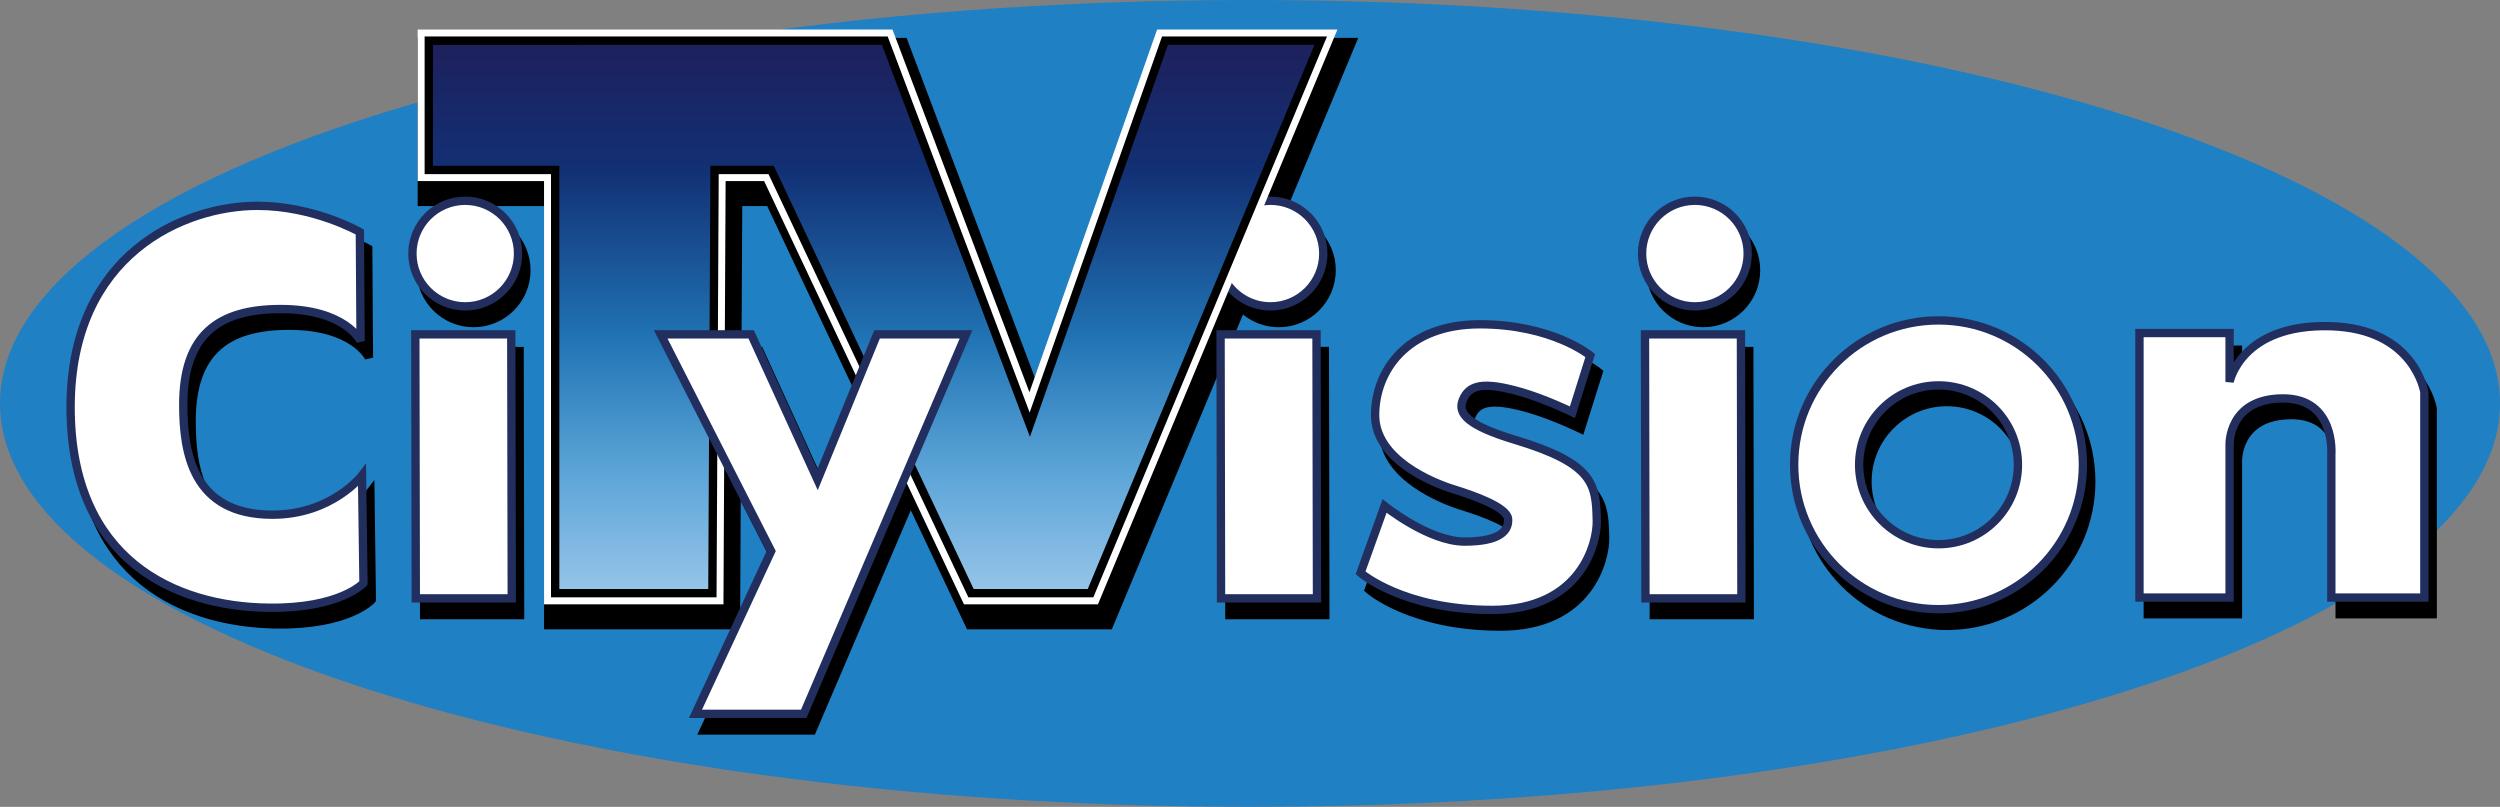 <svg id="b" enable-background="new 0 0 900 600" version="1.1" viewBox="0 0 899.52 290.31" xmlns="http://www.w3.org/2000/svg">
 <rect x="0" y="0" width="899.52" height="290.31" fill="#808080" stroke="none"/>
 <defs id="c">
  <linearGradient id="a" x1="1462.1" x2="1462.1" y1="62.496" y2="-136.29" gradientTransform="translate(-1205.8 460.63)" gradientUnits="userSpaceOnUse">
   <stop id="d" stop-color="#97c5e9" offset="0"/>
   <stop id="e" stop-color="#5ca5d8" offset=".218"/>
   <stop id="f" stop-color="#2073b4" offset=".463"/>
   <stop id="g" stop-color="#123074" offset=".767"/>
   <stop id="h" stop-color="#1e205b" offset="1"/>
  </linearGradient>
 </defs>
 <path id="i" d="m899.52 145.15c0-80.167-201.36-145.15-449.76-145.15-70.659 0-137.51 5.261-197 14.632l-98.479 21.088c-94.538 26.611-154.28 65.77-154.28 109.43 0 80.165 201.36 145.15 449.76 145.15 169.94 0 317.87-30.421 394.36-75.309l28.209-20.025c17.594-15.536 27.196-32.316 27.196-49.819z" fill="#1f80c4"/>
 <g id="j" transform="translate(3 -303.69)" stroke="#000">
  <g id="k" transform="translate(-1205.8 460.63)" stroke-width="3">
   <path id="l" d="m1656.6-77.607c1.982-0.701 4.105-1.102 6.327-1.102 10.495 0 19.002 8.507 19.002 19.002 0 10.494-8.507 19.001-19.002 19.001-7.589 0-14.119-4.46-17.164-10.892zm-354.27 145.33c-33.468-0.447-71.125-16.996-71.125-72.171 0-55.174 40.88-72.433 67.203-72.433 20.396 0 36.87 9.414 36.87 9.414l0.261 39.224s-5.403-11.506-28.764-11.506c-22.846 0-35.039 9.676-35.039 34.43 0 17.047 3.293 39.571 32.075 39.571 21.442 0 32.251-14.12 32.251-14.12l0.522 38.7c1e-3 1e-3 -8.192 9.241-34.254 8.891zm53.082-3.357-0.174-95h34.517l0.175 95zm17.782-105.07c-10.495 0-19.002-8.507-19.002-19.001 0-10.495 8.507-19.002 19.002-19.002 10.494 0 19.001 8.507 19.001 19.002 0 10.494-8.507 19.001-19.001 19.001zm271.95 105.07-0.174-95h34.518l0.173 95zm97.536 4.143c-32.163 0-47.33-13.336-47.33-13.336l8.63-24.058s15.95 12.813 28.764 12.813c12.813 0 15.95-3.923 15.689-8.106-0.262-4.184-12.028-8.367-19.612-10.721-7.583-2.354-28.24-10.722-28.24-26.672 0-15.951 11.505-32.687 37.654-32.687 26.148 0 39.746 11.244 39.746 11.244l-6.406 20.396s-9.866-4.812-18.696-7.322c-13.336-3.791-18.566-2.614-20.789 3.008-1.884 4.768 1.742 9.102 18.827 14.251 28.634 8.629 29.156 16.125 29.418 29.286 0.15 7.583-5.491 31.904-37.655 31.904zm55.174-4.143-0.173-95h34.517l0.173 95zm17.782-105.07c-10.494 0-19-8.507-19-19.001 0-10.495 8.506-19.002 19-19.002 10.495 0 19.002 8.507 19.002 19.002 0 10.494-8.507 19.001-19.002 19.001z"/>
   <path id="m" d="m2078.1 64.063h-33.47v-51.601s1.57-20.048-17.351-20.048c-19.873 0-19.258 16.735-19.258 16.735v54.913h-32.425v-95.183h32.425v17.607s4.068-20.976 36.308-20.048c30.286 0.872 33.771 23.709 33.771 23.709z"/>
   <path id="n" d="m1903.3-35.65c-28.691 0-51.949 23.258-51.949 51.949 0 28.69 23.258 51.949 51.949 51.949s51.949-23.259 51.949-51.949c0-28.691-23.258-51.949-51.949-51.949zm0 23.377c15.78 0 28.572 12.792 28.572 28.572s-12.792 28.572-28.572 28.572-28.572-12.793-28.572-28.572c0-15.78 12.792-28.572 28.572-28.572z"/>
  </g>
  <path id="o" d="m150.28 320.32v54.525h45.471v152.28h64.553l0.779-152.28h13.857l71.904 152.28h48.203l86.166-206.8h-64.877l-45.94 130.5-49.272-130.5z" color="#000000" color-rendering="auto" dominant-baseline="auto" enable-background="accumulate" image-rendering="auto" shape-rendering="auto" solid-color="#000000" stroke-width="6" style="font-feature-settings:normal;font-variant-alternates:normal;font-variant-caps:normal;font-variant-ligatures:normal;font-variant-numeric:normal;font-variant-position:normal;isolation:auto;mix-blend-mode:normal;paint-order:stroke fill markers;shape-padding:0;text-decoration-color:#000000;text-decoration-line:none;text-decoration-style:solid;text-indent:0;text-orientation:mixed;text-transform:none;white-space:normal"/>
  <path id="p" d="m318.36 324.32 52.168 138.17 48.643-138.17h56.044l-82.833 198.8h-43.003l-71.904-152.27h-20.371l-0.779 152.27h-56.573v-152.27l-45.471 7e-5v-46.526z" stroke-width="3"/>
  <path id="q" d="m270.27 429.99 23.884 52.302 21.419-52.302h32.002l-58.373 136.54h-38.962l27.228-58.541-39.744-77.995z" stroke-width="3"/>
 </g>
 <g id="r" transform="translate(0 -309.69)">
  <g id="s" transform="translate(-1205.8 460.63)" fill="#fff" stroke="#222e5e" stroke-width="3">
   <path id="t" d="m1656.6-77.607c1.982-0.701 4.105-1.102 6.327-1.102 10.495 0 19.002 8.507 19.002 19.002 0 10.494-8.507 19.001-19.002 19.001-7.589 0-14.119-4.46-17.164-10.892zm-354.27 145.33c-33.468-0.447-71.125-16.996-71.125-72.171 0-55.174 40.88-72.433 67.203-72.433 20.396 0 36.87 9.414 36.87 9.414l0.261 39.224s-5.403-11.506-28.764-11.506c-22.846 0-35.039 9.676-35.039 34.43 0 17.047 3.293 39.571 32.075 39.571 21.442 0 32.251-14.12 32.251-14.12l0.522 38.7c1e-3 1e-3 -8.192 9.241-34.254 8.891zm53.082-3.357-0.174-95h34.517l0.175 95zm17.782-105.07c-10.495 0-19.002-8.507-19.002-19.001 0-10.495 8.507-19.002 19.002-19.002 10.494 0 19.001 8.507 19.001 19.002 0 10.494-8.507 19.001-19.001 19.001zm271.95 105.07-0.174-95h34.518l0.173 95zm97.536 4.143c-32.163 0-47.33-13.336-47.33-13.336l8.63-24.058s15.95 12.813 28.764 12.813c12.813 0 15.95-3.923 15.689-8.106-0.262-4.184-12.028-8.367-19.612-10.721-7.583-2.354-28.24-10.722-28.24-26.672 0-15.951 11.505-32.687 37.654-32.687 26.148 0 39.746 11.244 39.746 11.244l-6.406 20.396s-9.866-4.812-18.696-7.322c-13.336-3.791-18.566-2.614-20.789 3.008-1.884 4.768 1.742 9.102 18.827 14.251 28.634 8.629 29.156 16.125 29.418 29.286 0.15 7.583-5.491 31.904-37.655 31.904zm55.174-4.143-0.173-95h34.517l0.173 95zm17.782-105.07c-10.494 0-19-8.507-19-19.001 0-10.495 8.506-19.002 19-19.002 10.495 0 19.002 8.507 19.002 19.002 0 10.494-8.507 19.001-19.002 19.001z"/>
   <path id="u" d="m2078.1 64.063h-33.47v-51.601s1.57-20.048-17.351-20.048c-19.873 0-19.258 16.735-19.258 16.735v54.913h-32.425v-95.183h32.425v17.607s4.068-20.976 36.308-20.048c30.286 0.872 33.771 23.709 33.771 23.709z"/>
   <path id="v" d="m1903.3-35.65c-28.691 0-51.949 23.258-51.949 51.949 0 28.69 23.258 51.949 51.949 51.949s51.949-23.259 51.949-51.949c0-28.691-23.258-51.949-51.949-51.949zm0 23.377c15.78 0 28.572 12.792 28.572 28.572s-12.792 28.572-28.572 28.572-28.572-12.793-28.572-28.572c0-15.78 12.792-28.572 28.572-28.572z"/>
  </g>
  <path id="w" d="m150.28 320.32v54.525h45.471v152.28h64.553l0.779-152.28h13.857l71.904 152.28h48.203l86.166-206.8h-64.877l-45.94 130.5-49.272-130.5z" color="#000000" color-rendering="auto" dominant-baseline="auto" enable-background="accumulate" fill="#fff" image-rendering="auto" shape-rendering="auto" solid-color="#000000" style="font-feature-settings:normal;font-variant-alternates:normal;font-variant-caps:normal;font-variant-ligatures:normal;font-variant-numeric:normal;font-variant-position:normal;isolation:auto;mix-blend-mode:normal;paint-order:stroke fill markers;shape-padding:0;text-decoration-color:#000000;text-decoration-line:none;text-decoration-style:solid;text-indent:0;text-orientation:mixed;text-transform:none;white-space:normal"/>
  <path id="x" d="m318.36 324.32 52.168 138.17 48.643-138.17h56.044l-82.833 198.8h-43.003l-71.904-152.27h-20.371l-0.779 152.27h-56.573v-152.27l-45.471 7e-5v-46.526z" fill="url(#a)" stroke="#000" stroke-width="3"/>
  <path id="y" d="m270.27 429.99 23.884 52.302 21.419-52.302h32.002l-58.373 136.54h-38.962l27.228-58.541-39.744-77.995z" fill="#fff" stroke="#222e5e" stroke-width="3"/>
 </g>
</svg>
